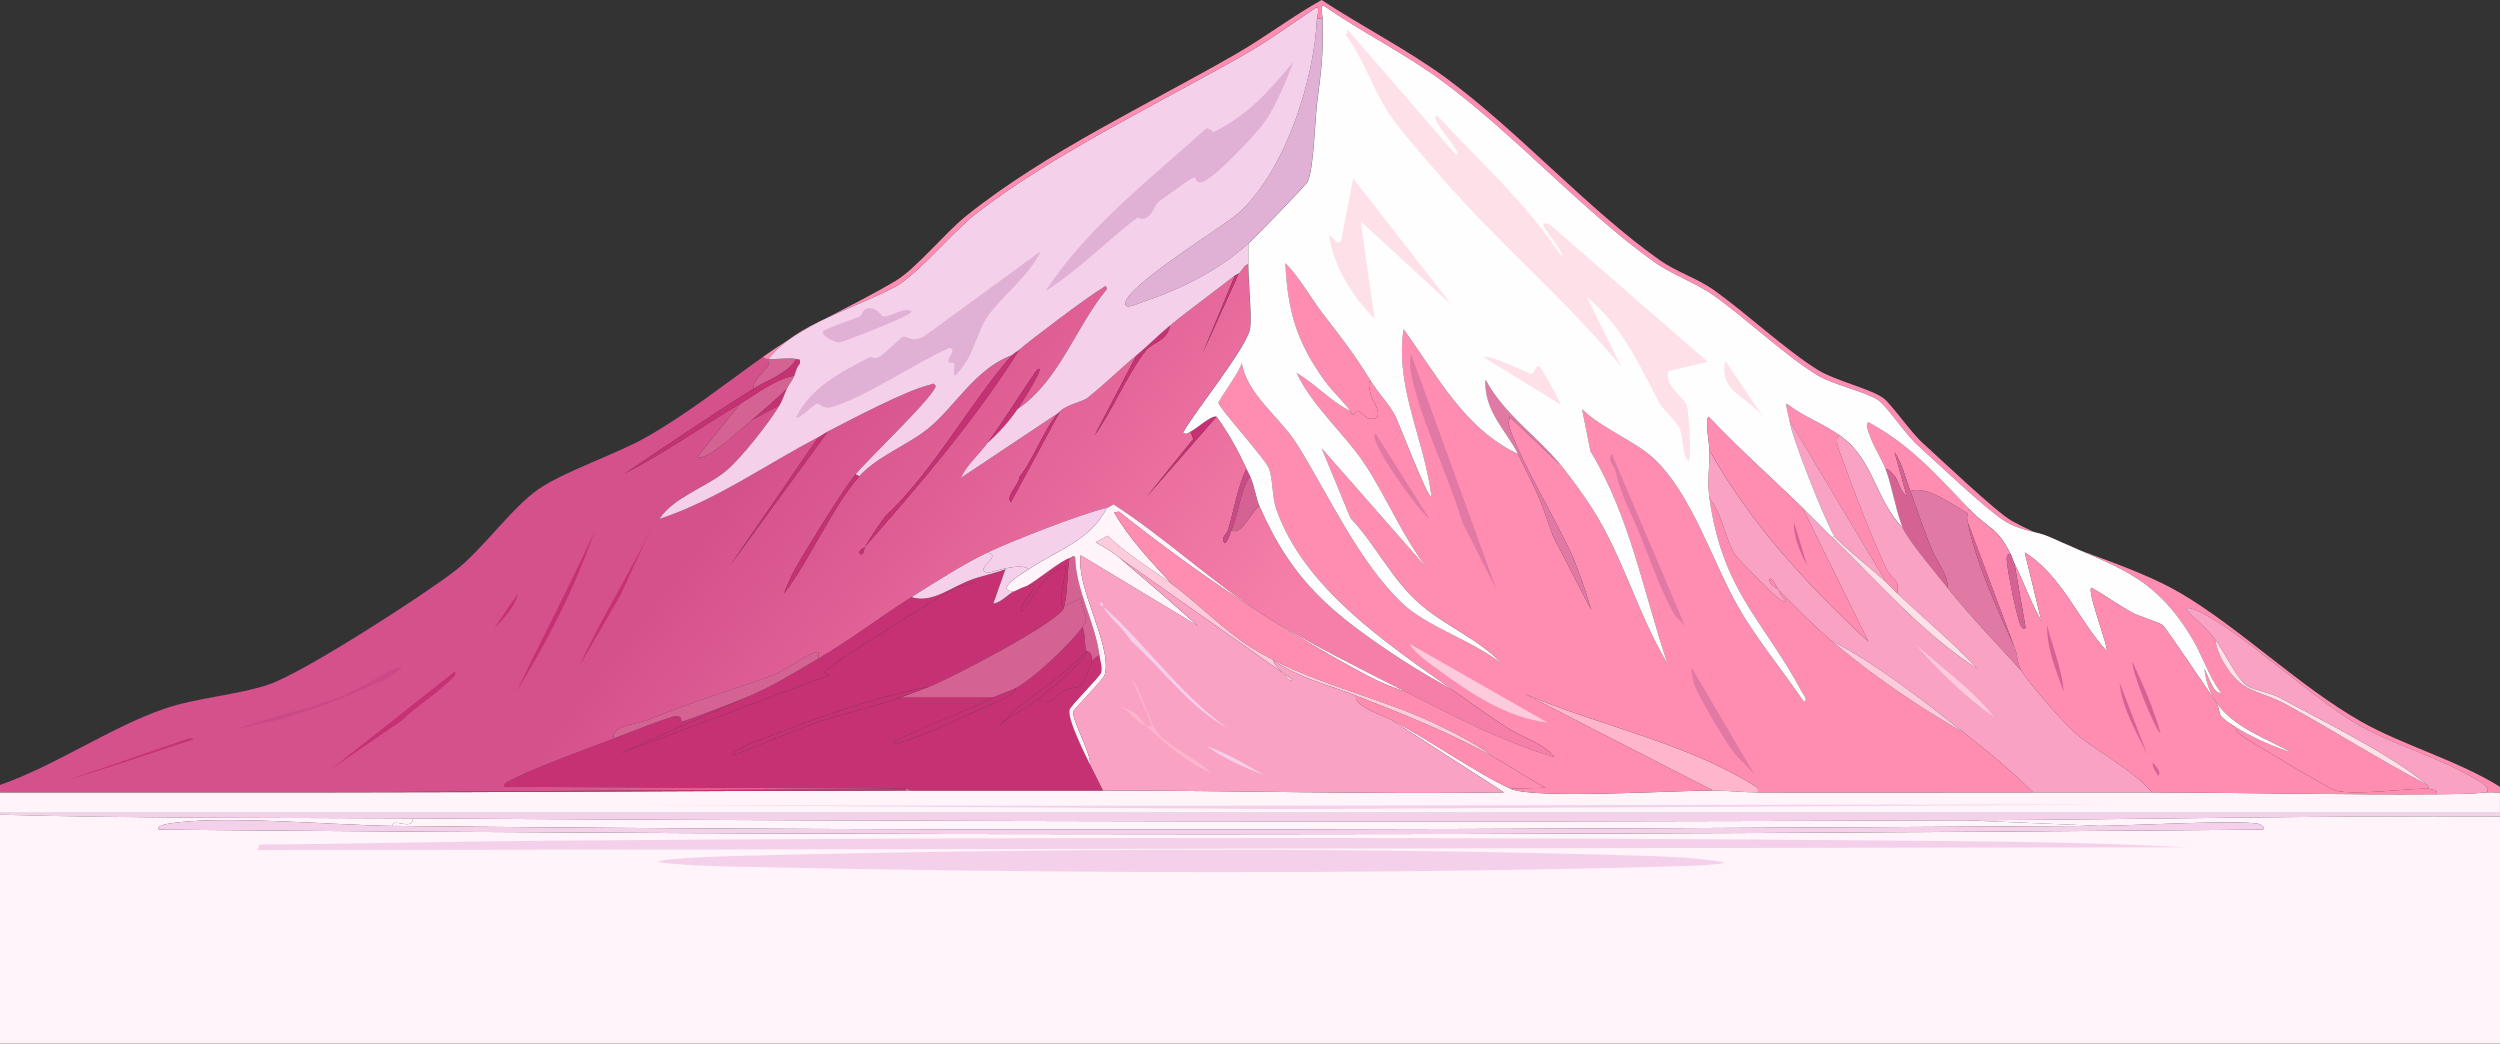 <?xml version="1.0" encoding="UTF-8"?>
<svg id="Layer_1" data-name="Layer 1" xmlns="http://www.w3.org/2000/svg" xmlns:xlink="http://www.w3.org/1999/xlink" viewBox="0 0 755.12 315.19">
  <rect x="0" y="0" width="755.12" height="315.19" fill="#333333" stroke="none"/>
  <defs>
    <style>
      .cls-1 {
        fill: #f5d0ea;
      }

      .cls-2 {
        fill: #ff8db2;
      }

      .cls-3 {
        fill: #fef4f9;
      }

      .cls-4 {
        fill: url(#linear-gradient);
      }

      .cls-5 {
        fill: #c63173;
      }

      .cls-6 {
        fill: #d46394;
      }

      .cls-7 {
        fill: #fffefe;
      }

      .cls-8 {
        fill: #c94a86;
      }

      .cls-9 {
        fill: #fdcbdb;
      }

      .cls-10 {
        fill: #e079a4;
      }

      .cls-11 {
        fill: #ffb6cc;
      }

      .cls-12 {
        fill: #f9a2c4;
      }

      .cls-13 {
        fill: #e1b1d5;
      }

      .cls-14 {
        fill: #fee0e8;
      }
    </style>
    <linearGradient id="linear-gradient" x1="132.88" y1="117.16" x2="327.24" y2="265.33" gradientUnits="userSpaceOnUse">
      <stop offset=".37" stop-color="#d5518c"/>
      <stop offset="1" stop-color="#f67fa9"/>
    </linearGradient>
  </defs>
  <g id="Generative_Object" data-name="Generative Object">
    <path class="cls-1" d="M755.12,245.53v1.12c-53.8-.36-107.44.89-161.25,1.12-156.34.67-312.81.35-469.14-.56-41.57-.24-83.18.04-124.73-1.12v-.56h755.12Z"/>
    <path class="cls-3" d="M593.87,247.77l40.45,1.69c-171.86,1.01-345.02,1.84-515.77,0,.11-2.67,5.96,1.69,6.18-2.25,156.33.91,312.79,1.23,469.14.56Z"/>
    <g>
      <path class="cls-3" d="M124.73,247.21c-.22,3.94-6.07-.43-6.18,2.25-17.72-.19-52.6-3.44-68.26-.56-.27.05-3.34.71-2.25,1.69,211.9,1.9,423.55,1.84,635.44,0,.93-.72-.78-1.59-1.12-1.69-4.85-1.37-40.05.52-48.04.56l-40.45-1.69c53.8-.23,107.45-1.49,161.25-1.12v68.54H0v-69.11c41.55,1.16,83.16.88,124.73,1.12Z"/>
      <path class="cls-1" d="M164.34,253.95c137.76-1.09,275.69-1.2,413.52,0,27.4.24,54.95.49,82.31,1.97l-582.35.84.56-1.69c28.64-.12,57.33-.9,85.96-1.12Z"/>
      <path class="cls-1" d="M226.14,258.45c87.37-2.18,181.84-2.56,269.12,0,8.42.25,17.24.61,25.56,1.97,0,1.03-18.7,1.36-20.51,1.4-90.05,2.34-185.74,1.93-275.86,0-8.39-.18-17.24-.33-25.56-1.4,0-1.37,24.94-1.91,27.25-1.97Z"/>
      <path class="cls-1" d="M118.55,249.46c170.75,1.84,343.91,1.01,515.77,0,7.99-.05,43.19-1.93,48.04-.56.35.1,2.06.97,1.12,1.69-211.9,1.84-423.54,1.9-635.44,0-1.09-.98,1.98-1.64,2.25-1.69,15.66-2.88,50.55.37,68.26.56Z"/>
    </g>
    <g>
      <path class="cls-3" d="M456.22,238.22c7.04,3.25,49.48.51,61.24.56,4.39.02,9,.55,13.48.56,27.71.09,55.44-.04,83.15,0,11.98.02,23.98-.03,35.96,0,28.64.07,57.35.78,85.96.56,5.17-.04,10-.05,15.17-.56,1.28-.13,2.64.09,3.93,0v6.18H0v-6.18h97.2c58.79,0,117.64-.52,176.42-.56.55,0,1.14,0,1.69,0,19.28-.01,38.59,0,57.87,0,40.29,0,80.73,1.17,121.08.56l-33.99-21.91c11.44,5.96,25.32,15.88,35.96,20.79Z"/>
      <path class="cls-5" d="M273.62,238.22v.56c-58.78.04-117.62.56-176.42.56l176.42-1.12Z"/>
      <path class="cls-1" d="M132.31,242.72c169.89,1.32,340.04.22,509.87.28l-254.23,1.4-255.64-1.69Z"/>
      <path class="cls-10" d="M275.3,238.78c-.55,0-1.14,0-1.69,0v-.56l1.69.56Z"/>
    </g>
    <g>
      <path class="cls-5" d="M321.37,183.72c-2.16,4.49-34.35,21.2-40.45,23.6-14,2.83-27.93,7.24-41.3,12.36-4.46,1.71-13.07,4.69-16.86,6.74-.63.34-1.98.83-1.12,1.69,8.59-3.29,17.14-7.14,25.84-10.11,7.85-2.68,16.87-4.57,24.44-7.3h28.09c-9.74,4.75-20.08,8.38-29.78,13.2-.29,1.08,1.64.38,1.97.28,7.25-2.13,21.7-8.98,29.22-12.36,1.3-.58,5.43-2.14,5.34-3.93,5.59-3.1,16.4-13.22,20.23-18.54.89,2.4.5,4.6,1.12,7.3-7.71,8.73-18.67,14-26.13,22.47,3.35-3.08,7.98-5.25,11.52-7.87,3.48,2.33,5.16-.98,8.15-2.81.52-.32,4.11-.84,4.49-1.12.91-.67,3.66-6.47,3.65-7.87l2.25-1.69c.21,1.61.96,3.8.56,5.34-.31,1.21-9.24,9.97-9.55,11.24-.72,2.89,4.67,13.51,6.18,16.57,1.3,2.62,2.62,5.25,3.93,7.87-19.28,0-38.59-.01-57.87,0l-1.69-.56-121.08-.56c-.86-.86.49-1.34,1.12-1.69,6.85-3.76,23.7-9.84,31.74-12.92,2.71-1.04,17.23-6.78,18.82-6.74,2.33.06,1.09,1.76,1.69,1.69,1.09-.13,17.12-6.35,19.38-7.3l-37.92,16.86,62.93-23.6c-.38-1.25-2.33,0-.56-1.69,2.75-2.62,33.9-22.02,38.77-24.72,2.01-1.12,6.72-.71,5.9-2.81,3.06-.99,6.27-1.62,9.27-2.81l-3.65,10.39c2.21-.21,4.48-2.88,6.18-3.65,1.16-.52,2.8-1.41,3.93-1.69.1-.02,1.36.65,1.97-.56,1.92,1.2-5.21,6.56-3.37,8.43,3.57-5.16,6.79-11.47,12.92-14.05,1.15.82-2.81,11.37-.28,12.92Z"/>
      <path class="cls-5" d="M225.3,210.69c8.33-3.5,14.22-7.28,21.91-11.8,10.13-5.95,18.5-12.52,28.09-18.54,6.54,2.09,12.21-3.39,19.1-5.62.82,2.1-3.88,1.69-5.9,2.81-4.87,2.7-36.02,22.1-38.77,24.72-1.77,1.69.18.43.56,1.69l-62.93,23.6,37.92-16.86Z"/>
      <path class="cls-6" d="M247.21,198.89c-7.69,4.52-13.58,8.3-21.91,11.8-2.26.95-18.29,7.17-19.38,7.3-.59.07.65-1.62-1.69-1.69-1.6-.04-16.11,5.7-18.82,6.74-.85-4.05,7.16-4.27,10.39-5.62,13.71-5.71,24.22-8.6,37.64-13.48,3.55-1.29,9.81-6.04,12.36-6.74,2.32-.64,1.23-.13,1.4,1.69Z"/>
      <path class="cls-6" d="M239.91,113.49c-.55,1.41-1.66,2.64-2.25,3.93-3.37,3.4-7.07,6.42-10.68,9.55-1.63,1.42-14.58,13.31-16.29,10.96l12.92-16.01c5.04-3.01,10.5-7.38,16.29-8.43Z"/>
      <path class="cls-6" d="M240.47,108.44c-2.33,4.28-8.8,6.4-12.92,8.99-.3-2.37,3.27-5.2,4.49-7.02.2-.29-.19-1.72,0-1.97,2.23.15,6.73-.47,8.43,0Z"/>
      <path class="cls-5" d="M235.41,122.48l-8.43,4.49c3.61-3.13,7.31-6.15,10.68-9.55-.78,1.7-1.27,3.42-2.25,5.06Z"/>
      <g>
        <path class="cls-4" d="M359.58,130.35l.84,2.25-14.05,17.42,21.07-24.16c3.56,4.91,6.5,10.19,8.99,15.73-2.76,5.96-3.66,12.58-5.62,18.82-.17.53-2.4,2.34-.84,3.65,1.23-1,1.39-2.62,1.97-3.93,2.95,1.91,6.31-6.01,8.43-7.3,9.96,22.86,22.06,32.64,42.42,46.07,5.13,3.38,10.68,6.5,16.01,9.55,5.65,3.98,11.26,8.15,17.14,11.8,4.22,2.62,10.69,4.53,13.48,8.43-15.68-4.64-30.16-12.28-44.67-19.66-12.98-6.61-29.71-14.88-41.86-22.47-15.81-9.89-30.79-24.09-46.63-34.27-.46.41-1.41.99-1.97,1.12-8.36,2.06-27.86,9.72-35.96,13.48-6.81,3.17-16.48,9.37-23.04,13.48-9.59,6.02-17.96,12.59-28.09,18.54-.18-1.82.92-2.33-1.4-1.69-2.55.7-8.81,5.45-12.36,6.74-13.42,4.88-23.93,7.77-37.64,13.48-3.23,1.35-11.25,1.57-10.39,5.62-8.04,3.08-24.9,9.17-31.74,12.92-.63.35-1.98.83-1.12,1.69l121.08.56-176.42,1.12H0v-2.25c16.58-5.75,33.41-17.44,49.72-23.04,9.7-3.33,21.94-4.1,31.46-7.3,10.42-3.51,46.49-26.8,56.18-34.27,8.42-6.5,17.38-19.32,25.28-24.72,8.12-5.55,23.06-10.34,32.59-15.73,12.43-7.04,23.52-15.93,35.12-24.16.69.37.84.5,1.69.56-.19.25.2,1.67,0,1.97-1.23,1.82-4.79,4.65-4.49,7.02-13.04,8.2-26.48,17.29-38.77,25.56,12.07-6.22,23.18-14.11,34.83-21.07l-12.92,16.01c1.71,2.36,14.66-9.54,16.29-10.96l8.43-4.49c-3.11,5.2-11.41,15.78-16.01,19.66-5.86,4.94-15.96,8-20.23,14.61,17.28-5.73,32.18-16.47,48.04-24.72l-26.69,38.77,29.5-40.45c6.83-3.54,23.95-12.52,30.62-14.05,1.05-.24,1.12-.89,1.97.28-.12,2.86-20.91,22.57-24.16,26.69-4.14,5.25-9.82,14.58-13.48,20.51-2.89,4.68-6.36,10.26-8.15,15.45,7.81-10.07,14.53-26.15,22.75-35.4,5.33-6,15.16-9.66,21.07-14.61,8.12-6.79,14.03-17.87,25-21.91-12.52,14.16-23.66,35.07-38.21,48.6-2.23,3.06-4.27,5.99-6.18,9.27-.41.46-2.34,1.08-1.4,2.25,1.22.18,1.14-1.8,1.4-2.25,16.54-18.83,33.27-38.31,46.63-59.56,3.21-2.87,21.62-16.68,25-18.54.65-.36,1.19-1.39,1.4.28-9.56,11.63-14.29,27.59-26.97,36.24,1.91-2.78,4.69-7.38,6.18-10.39.26-.53,1.23-2.98-.56-1.12-4.89,7.09-9.56,14.71-14.61,21.63-2.66,3.64-6.24,6.55-8.15,10.68l29.5-19.66c-4.08,4.32-7.71,14.51-11.8,19.38.12,2.18-4.3,5.67-2.53,7.58l14.89-27.53c2.2-2.03,6.73-2.83,8.15-3.93,4.83-3.78,9.89-8.8,14.89-12.92l-12.64,24.16c5.32-7.38,9.99-18.68,15.45-25.56,1.91-2.41,6.56-2.96,7.3-7.58,6.41-5.24,13.19-10.03,19.66-15.17l-9.83,23.6,10.96-24.16c.93-.75,1.48-2.4,2.81-2.81,0,4.81,1.13,15.67.56,19.38-.86,5.66-16.81,25.22-20.23,31.46.85.76,1.53.04,2.25-.28Z"/>
        <g>
          <path class="cls-5" d="M261.26,165.18c1.91-3.28,3.95-6.21,6.18-9.27,14.55-13.53,25.69-34.44,38.21-48.6.64-.73,1.56-1.07,2.25-1.69-13.36,21.24-30.09,40.72-46.63,59.56Z"/>
          <path class="cls-5" d="M239.91,113.49c-5.79,1.05-11.25,5.42-16.29,8.43-11.66,6.95-22.77,14.85-34.83,21.07,12.29-8.28,25.73-17.36,38.77-25.56,4.13-2.59,10.59-4.71,12.92-8.99,1.07.3,1.23-.28,1.12,1.4-.97,1.02-1.21,2.42-1.69,3.65Z"/>
          <path class="cls-5" d="M247.21,132.03c.94-.49,1.81-1.17,2.81-1.69l-29.5,40.45,26.69-38.77Z"/>
          <path class="cls-5" d="M179.51,160.69c-5.89,16.94-14.19,33.1-23.6,48.32,7.82-16.12,16.13-32.01,23.6-48.32Z"/>
          <path class="cls-5" d="M197.49,157.88l-10.11,21.91-12.36,21.35c6.7-14.81,15.65-28.49,22.47-43.26Z"/>
          <path class="cls-8" d="M119.95,201.7c.41-.06,1.23-.14,1.4.28l-4.78,3.09c-14.18,6.68-29.15,12.42-44.67,14.89,10.44-3.66,21.43-5.79,31.74-9.83,2.81-1.1,15.07-8.26,16.29-8.43Z"/>
          <path class="cls-5" d="M259.57,143.83c-8.22,9.25-14.94,25.32-22.75,35.4,1.78-5.19,5.26-10.77,8.15-15.45,3.66-5.93,9.34-15.25,13.48-20.51l1.12.56Z"/>
          <path class="cls-5" d="M137.37,202.83c1.25.74-2.41,3.56-2.81,3.93-4.06,3.77-8.98,6.75-12.92,10.68l-21.63,14.89,37.36-29.5Z"/>
          <path class="cls-5" d="M57.03,223.05c.49,0,1.29-.16,1.4.28-12.49,4.02-25.43,8.53-38.21,12.36l36.8-12.64Z"/>
          <path class="cls-5" d="M307.33,123.61c-2.53,3.7-5.63,7.16-8.99,10.11,5.04-6.92,9.72-14.54,14.61-21.63,1.79-1.86.82.59.56,1.12-1.49,3.02-4.27,7.61-6.18,10.39Z"/>
          <g>
            <path class="cls-5" d="M367.45,125.85l-21.07,24.16,14.05-17.42-.84-2.25c1.45-.65,6.42-5.16,7.87-4.49Z"/>
            <path class="cls-5" d="M343.29,107.31c3.4-2.8,6.63-6.15,10.11-8.99-.74,4.63-5.39,5.18-7.3,7.58-5.46,6.89-10.13,18.19-15.45,25.56l12.64-24.16Z"/>
            <path class="cls-5" d="M319.69,124.73c.21-.22.33-.35.56-.56l-14.89,27.53c-1.77-1.91,2.65-5.41,2.53-7.58,4.09-4.88,7.72-15.06,11.8-19.38Z"/>
            <path class="cls-5" d="M373.06,83.15c.17-.13.96-.43,1.12-.56l-10.96,24.16,9.83-23.6Z"/>
            <path class="cls-8" d="M377.56,143.83c-2.99,4.49-3.27,10.93-5.62,16.29-.57,1.31-.73,2.93-1.97,3.93-1.56-1.31.68-3.12.84-3.65,1.96-6.24,2.85-12.86,5.62-18.82.33.73.77,1.44,1.12,2.25Z"/>
          </g>
          <path class="cls-5" d="M156.47,179.23c-.9,4.04-4.5,7.8-7.3,10.68l7.3-10.68Z"/>
          <path class="cls-5" d="M261.26,165.18c-.26.45-.18,2.43-1.4,2.25-.93-1.17,1-1.78,1.4-2.25Z"/>
        </g>
      </g>
      <path class="cls-13" d="M399.47,5.62c.14,12.05-.27,14.13-1.69,25.56-.67,5.4-.93,19.27-2.81,23.6-.53,1.21-16.48,17.46-17.98,18.82-8.97,8.14-20.54,13.9-32.87,17.98-.76.25-4.05,1.87-4.21.28-.54-5.18,30.07-23.64,34.55-27.81,13.87-12.92,22.46-39.8,23.32-58.43h1.69Z"/>
      <g>
        <path class="cls-1" d="M397.78,5.62c-.86,18.63-9.45,45.51-23.32,58.43-4.48,4.17-35.09,22.63-34.55,27.81.16,1.59,3.46-.03,4.21-.28,12.33-4.08,23.89-9.84,32.87-17.98v6.18c-1.33.41-1.88,2.06-2.81,2.81-.16.13-.96.43-1.12.56-6.48,5.14-13.25,9.93-19.66,15.17-3.48,2.84-6.72,6.19-10.11,8.99-5,4.12-10.06,9.15-14.89,12.92-1.42,1.11-5.95,1.9-8.15,3.93-.23.21-.35.34-.56.56l-29.5,19.66c1.91-4.13,5.49-7.03,8.15-10.68,3.36-2.95,6.46-6.42,8.99-10.11,12.67-8.65,17.41-24.6,26.97-36.24-.21-1.67-.75-.64-1.4-.28-3.38,1.86-21.79,15.68-25,18.54-.69.62-1.6.96-2.25,1.69-10.98,4.04-16.88,15.12-25,21.91-5.91,4.95-15.73,8.61-21.07,14.61l-1.12-.56c3.25-4.12,24.04-23.83,24.16-26.69-.85-1.17-.91-.52-1.97-.28-6.67,1.53-23.79,10.51-30.62,14.05-1,.52-1.86,1.19-2.81,1.69-15.86,8.26-30.76,18.99-48.04,24.72,4.26-6.6,14.37-9.66,20.23-14.61,4.61-3.89,12.9-14.47,16.01-19.66.98-1.64,1.47-3.36,2.25-5.06.59-1.29,1.7-2.52,2.25-3.93.48-1.23.71-2.64,1.69-3.65.11-1.68-.06-1.11-1.12-1.4-1.7-.47-6.19.15-8.43,0,7.82-10.35,27.72-15.96,38.49-21.91,6.67-3.69,17.21-16.47,24.16-21.91,22.61-17.7,56.17-33.86,81.47-48.32,7.31-4.18,14.36-9.34,21.35-14.05,1.22-.03.32,2.63.28,3.37Z"/>
        <path class="cls-13" d="M390.76,18.54c-2.11,5.5-5.42,13.53-8.71,18.26-2.19,3.15-16.28,18.34-19.38,18.26-2.64-.07-.28-2.21-2.81-1.12-.55.24-8.67,6.1-9.55,6.74-1.85,1.35-1.77,3.64-3.93,5.06-1.45.95-2.59-.16-2.81,0-9.36,6.97-17.33,15.61-27.81,22.19,12.73-19.33,31.47-33.7,48.6-49.16.63-.22,2.14,1.18,2.25,1.12,10.78-5.44,16.53-12.32,24.16-21.35Z"/>
        <path class="cls-13" d="M314.35,75.85c-3.44,7.66-12.26,13.89-16.57,20.51-1.78,2.72-3.62,9.1-5.62,12.36-1.02,1.66-2.22,3.42-3.65,4.78-.81-.58-.03-2.43-.28-3.65-.11-.55-1.52,0-1.69-.56-.4-1.37,2.52-3.85.28-4.21-10.27,4.46-25.72,15.17-35.96,17.98-1.9.52-3.56-1.18-3.93-1.12-1.33.19-5.57,4.89-6.46,4.21,4.13-8.98,13.53-13.75,22.19-18.26.58-.3,1.42.7,2.81,0,1.22-.61,6.83-6.1,7.3-6.18,1.57-.26,2.15,1.8,6.18,0l35.4-25.84Z"/>
        <path class="cls-13" d="M261.54,93.27c2.86-1.01,4.75,2.18,5.06,2.25,2.36.5,6.56-3.1,8.71-1.4.32,1.14-20.34,9.1-21.63,9.27-1.6.21-5.73-1.98-5.06-3.37.26-.54,9.68-3.84,11.24-4.49.15-.06.85-1.95,1.69-2.25Z"/>
      </g>
      <path class="cls-6" d="M326.99,189.34c-3.83,5.32-14.63,15.45-20.23,18.54-1.87,1.03-4.48,1.71-6.74,2.81h-28.09c3.03-1.09,6-2.19,8.99-3.37,6.11-2.4,38.29-19.11,40.45-23.6.07-.14-.06-.39,0-.56l5.06-2.53c.49,4.51,2.91,5.45.56,8.71Z"/>
      <path class="cls-6" d="M332.05,197.77l-2.25,1.69c-.02-3.11-1.63-2.55-1.69-2.81-.63-2.7-.23-4.91-1.12-7.3,2.34-3.26-.07-4.2-.56-8.71l-5.06,2.53c1.16-3.34.91-10.77,1.69-14.61.66-.17,1.01-1.05,1.69-.28.19,10.05,6.04,19.72,7.3,29.5Z"/>
      <path class="cls-5" d="M329.8,199.45c.01,1.4-2.74,7.2-3.65,7.87-.39.28-3.97.8-4.49,1.12-2.98,1.83-4.67,5.14-8.15,2.81,1.37-1.01,16.09-13.12,14.61-14.61.06.26,1.66-.3,1.69,2.81Z"/>
      <path class="cls-5" d="M280.92,207.32c-2.99,1.18-5.96,2.28-8.99,3.37-7.57,2.73-16.59,4.62-24.44,7.3-8.7,2.97-17.25,6.82-25.84,10.11-.86-.85.49-1.34,1.12-1.69,3.78-2.05,12.4-5.04,16.86-6.74,13.36-5.12,27.29-9.53,41.3-12.36Z"/>
      <path class="cls-5" d="M300.02,210.69c2.26-1.1,4.88-1.78,6.74-2.81.1,1.79-4.04,3.35-5.34,3.93-7.52,3.38-21.97,10.23-29.22,12.36-.33.1-2.25.79-1.97-.28,9.69-4.82,20.04-8.45,29.78-13.2Z"/>
      <path class="cls-5" d="M321.37,183.16c-.06.17.07.42,0,.56-2.52-1.55,1.43-12.1.28-12.92-6.13,2.57-9.36,8.89-12.92,14.05-1.84-1.87,5.29-7.23,3.37-8.43-.61,1.21-1.87.54-1.97.56,2.86-1.51,10.45-7.78,12.92-8.43-.78,3.83-.52,11.27-1.69,14.61Z"/>
      <path class="cls-5" d="M328.12,196.64c1.49,1.49-13.24,13.6-14.61,14.61-3.54,2.62-8.17,4.78-11.52,7.87,7.46-8.48,18.42-13.74,26.13-22.47Z"/>
      <g>
        <path class="cls-2" d="M755.12,237.66v1.69c-1.29.09-2.65-.13-3.93,0,1.44-1.57-3.17-3.89-4.21-4.49-10.69-6.17-23.76-9.83-34.27-15.73-13.75-7.71-37.52-29.94-49.44-34.83-.71-.29-2.57-1.06-3.09-.28,2.99,3.15,6.32,5.81,8.99,9.27.26,2.16,1.18,4.61,2.25,6.46,5.9,10.24,10.39,8.28,19.38,13.2,14.25,7.81,28,16.64,42.42,24.16.05.04.51,1.08.56,1.12-7.27-.16-21.85,2.11-28.37.56-1.63-.39-26.01-14.93-28.65-16.86-.66-.48-1.56-1.31-1.4-2.25,4.64,2.86,11.57,6.01,16.86,7.58-12.08-6.43-24.71-10.09-26.41-25.28,1.11,1.91,2.52,7.51,5.06,7.3-3.72-4.96-5.84-11.68-8.99-16.86-11.6-19.07-22.77-21.13-42.42-30.06-4.55-2.07-9.26-2.03-14.05-5.06-5.69-3.6-20.51-17.69-26.41-23.04-3.53-3.21-9.18-11.73-11.8-13.48-3.68-2.46-13.37-4.57-17.98-7.3-9.5-5.63-21.77-17.25-31.46-24.16-5.35-3.81-12.77-6.42-17.98-10.11-21.6-15.34-42.55-38.92-64.61-55.06-11.23-8.22-23.97-14.52-35.4-22.47-1.15-.02-.29,3.13-.28,3.93h-1.69c.03-.74.93-3.4-.28-3.37-6.99,4.7-14.04,9.87-21.35,14.05-25.3,14.46-58.86,30.62-81.47,48.32-6.95,5.44-17.49,18.23-24.16,21.91-10.77,5.95-30.66,11.57-38.49,21.91-.85-.06-1-.19-1.69-.56,15.3-10.86,25.34-14.28,40.17-23.04,6.01-3.55,15.19-14.75,21.35-19.66,24.23-19.36,54.74-33.48,81.47-48.88,8.78-5.06,16.98-11.33,25.84-16.29,12.12,7.98,26,15.03,37.64,23.6,21.93,16.14,42.93,39.81,64.61,55.06,4.94,3.48,11.38,5.48,16.29,8.99,9.86,7.04,21.81,18.21,31.46,24.16,5.12,3.15,15.83,5.65,19.66,8.43,2.3,1.66,8.27,10.29,11.8,13.48,5.19,4.69,22.39,21.04,26.97,23.6,14.03,7.84,36.06,13.04,51.13,21.91,17.84,10.5,36,28.32,54.5,38.77,12.8,7.23,29.09,11.68,41.86,19.66Z"/>
        <path class="cls-3" d="M424.75,209.01c-3.34-1.06-7.9-2.87-10.96-4.49-27.28-14.52-51.63-30.81-75.85-50l-1.4.28c4.63,8.06,11.18,14.8,17.42,21.63-6.43-4.76-13.62-8.93-19.38-14.61l-3.65,1.97c2.46,1.33,5.19,2.97,7.3,4.78,7.91,6.74,15.88,13.53,23.6,20.51l-35.4-21.35c-1.48,9.9,9.46,26.96,7.3,35.96-.39,1.61-9.37,10.44-9.55,11.24-.54,2.41,5.42,12.6,5.06,16.01-1.51-3.06-6.9-13.69-6.18-16.57.31-1.27,9.24-10.02,9.55-11.24.4-1.54-.35-3.72-.56-5.34-1.26-9.78-7.11-19.45-7.3-29.5-.68-.77-1.03.11-1.69.28-2.47.64-10.06,6.92-12.92,8.43-1.13.28-2.78,1.16-3.93,1.69-6.24-.46,2.98-5.72,4.49-6.74,8.29-5.6,18.82-8.79,23.6-18.54.55-.14,1.5-.71,1.97-1.12,15.84,10.19,30.82,24.38,46.63,34.27,12.14,7.59,28.87,15.86,41.86,22.47Z"/>
        <path class="cls-1" d="M310.7,171.92c-2.61-2.32-12.03,1.37-12.64,1.12-3.77-1.5,4.86-5.03.28-6.18,8.1-3.77,27.6-11.42,35.96-13.48-4.77,9.75-15.31,12.94-23.6,18.54Z"/>
        <path class="cls-1" d="M310.7,171.92c-1.51,1.02-10.73,6.28-4.49,6.74-1.7.77-3.97,3.44-6.18,3.65l3.65-10.39c-3,1.19-6.21,1.82-9.27,2.81-6.89,2.23-12.56,7.71-19.1,5.62,6.56-4.12,16.22-10.31,23.04-13.48,4.58,1.15-4.05,4.68-.28,6.18.61.24,10.03-3.45,12.64-1.12Z"/>
        <path class="cls-6" d="M377.56,143.83c1.39,3.13,1.75,6.56,2.81,8.99-2.12,1.29-5.48,9.21-8.43,7.3,2.35-5.36,2.63-11.8,5.62-16.29Z"/>
        <path class="cls-12" d="M751.18,239.35c-5.17.52-10,.52-15.17.56.44-1.55-1.95-1.42-2.25-1.69-.05-.05-.51-1.08-.56-1.12-11.22-9.35-31.42-19.17-44.67-26.41-2.08-1.14-8.26-2.56-9.55-3.37-3.39-2.13-7.17-10.58-9.83-14.05-2.67-3.46-6-6.12-8.99-9.27.52-.78,2.38-.01,3.09.28,11.92,4.89,35.7,27.12,49.44,34.83,10.51,5.9,23.58,9.56,34.27,15.73,1.04.6,5.65,2.92,4.21,4.49Z"/>
        <path class="cls-11" d="M530.94,239.35c-4.48-.02-9.09-.54-13.48-.56l-57.03-29.22c22.1,9.46,48.79,14.8,69.11,27.53,1.1.69,1.69.65,1.4,2.25Z"/>
        <path class="cls-2" d="M451.16,228.67c5.27,2.92,10.33,6.52,15.73,9.27l-10.68.28c-10.64-4.91-24.52-14.82-35.96-20.79-2.91-1.52-11.45-4.12-10.68-7.3,14.31,5.61,28.03,11.04,41.58,18.54Z"/>
        <path class="cls-14" d="M733.2,237.1c-14.42-7.52-28.17-16.35-42.42-24.16-8.99-4.93-13.48-2.96-19.38-13.2-1.07-1.86-1.99-4.3-2.25-6.46,2.67,3.46,6.44,11.92,9.83,14.05,1.29.81,7.47,2.23,9.55,3.37,13.25,7.24,33.45,17.06,44.67,26.41Z"/>
        <path class="cls-2" d="M414.08,115.18c-1.28-.32-.07,4.01,0,4.21.61,1.81,5.04,8.05-.84,7.02-.19-.03-2.5-2.16-2.81-2.25-.81-.24-1.54,1.19-1.69,1.12-1.39-.57-.71-1.06-.84-1.12-2.35-3.21-5.52-6-7.87-9.27-8.36-11.65-11.17-20.95-11.8-35.4,4.4,4.5,7.4,10.19,11.24,15.17,6.06,7.88,9.16,11.72,14.61,20.51Z"/>
        <g>
          <path class="cls-2" d="M458.46,137.09c1.88,3.81,3.79,7.7,5.62,11.52s3.7,9.85,5.06,13.48l11.52,22.19c-1.54-5.01-3.33-10.66-5.34-15.45-4.18-9.98-17.9-32.55-19.66-41.01-.02-.1.4-1.47.28-1.97l15.45,14.61c2.79,3.39,7.2,9.49,9.55,13.2,9.56,15.11,13.67,31.73,22.75,46.91-7.31-21.69-11.32-44.55-23.32-64.33l-2.53-12.64c5.49,5.46,16.05,9.72,21.35,14.61,11.73,10.82,17.87,31.01,25.56,44.67,5.73,10.17,13.44,19.28,19.95,28.93,1.67,0,.02-1.96-.28-2.53-11.81-22.11-24.08-30.49-28.09-58.71,3.88,4.42,4.74,12.4,7.87,17.14.9,1.37,11.84,12.3,13.2,13.2.18.12,2.25,1.64,1.97.28-1.35-.7-1.67-2.23-2.25-3.09,5.49,5.43,9.83,10.15,15.73,15.17,12.21,10.4,26.48,20.21,40.45,28.09,7.17,5.67,14.34,11.47,20.79,17.98-27.71-.04-55.45.09-83.15,0,.28-1.6-.31-1.56-1.4-2.25-20.31-12.73-47.01-18.07-69.11-27.53l57.03,29.22c-11.76-.05-54.2,2.69-61.24-.56l10.68-.28c-5.4-2.75-10.46-6.35-15.73-9.27-5.36-4.06-11.64-7.26-17.7-10.11-17.89-8.43-38.92-12.48-55.62-23.04-8.01-5.06-16.35-13.53-23.88-19.1-6.24-6.83-12.79-13.57-17.42-21.63l1.4-.28c24.22,19.19,48.57,35.48,75.85,50,3.06,1.63,7.62,3.44,10.96,4.49,14.51,7.39,28.99,15.03,44.67,19.66-2.79-3.89-9.26-5.81-13.48-8.43-5.88-3.65-11.49-7.82-17.14-11.8-19.96-14.06-45.05-30.87-53.38-54.78-1.26-3.63-.91-9.13-2.25-12.36-1.23-2.98-15.08-18.14-15.17-19.66-.04-.7,6.82-9.98,7.02-12.08,1.43,9.39,11.61,16.56,16.57,24.44,9.5,15.09,18.48,35.44,32.03,48.32,7.38,7.01,21.91,11.5,30.06,18.26-7.01-7.58-17.72-11.86-25.28-18.54s-13.26-17.96-20.51-25.56l-8.71-21.07,32.31,36.8c-7.85-9.84-12.77-22.35-19.66-32.59-5.85-8.68-15.39-16.89-20.23-26.97,5.7,3.29,10.3,8.62,16.29,11.52.13.06-.55.55.84,1.12.15.06.88-1.37,1.69-1.12.31.09,2.61,2.21,2.81,2.25,5.88,1.03,1.46-5.22.84-7.02-.07-.2-1.28-4.54,0-4.21,2.17,3.5,5.34,6.71,7.3,10.39,1.1,2.07,9.68,24.85,10.96,24.44-2.04-17.24-11.06-32.94-8.43-50.57,10.03,13.81,18.38,30.14,34.55,37.64Z"/>
          <g>
            <path class="cls-9" d="M353.96,176.42c7.53,5.57,15.87,14.04,23.88,19.1,16.71,10.55,37.73,14.6,55.62,23.04,6.06,2.86,12.34,6.05,17.7,10.11-13.55-7.5-27.27-12.93-41.58-18.54-8.35-3.27-17.22-5.26-25-10.68.1,1.1,2.29,3.17,3.09,3.93l-49.44-34.83c-2.12-1.8-4.85-3.45-7.3-4.78l3.65-1.97c5.76,5.67,12.95,9.85,19.38,14.61Z"/>
            <path class="cls-2" d="M379.52,126.41l29.78,49.44c-2.21-1.83-5.04-3.9-7.02-5.9-8.81-8.86-8.58-13.62-12.92-22.47-2.37-4.83-8.94-14.78-10.11-19.1-.28-1.05-.85-1.15.28-1.97Z"/>
            <path class="cls-10" d="M471.39,140.46l-15.45-14.61c.11.49-.3,1.87-.28,1.97,1.77,8.46,15.48,31.04,19.66,41.01,2.01,4.79,3.8,10.44,5.34,15.45l-11.52-22.19c-1.36-3.63-3.29-9.79-5.06-13.48s-3.74-7.71-5.62-11.52c-3.43-6.96-10.31-12.88-9.83-22.47,5.5,10.39,15.45,16.96,22.75,25.84Z"/>
            <path class="cls-10" d="M426.16,106.75l25.84,71.35-10.39-20.51c-4.45-15.17-13.5-32.5-15.73-46.63-.06-.36.17-3.59.28-4.21Z"/>
            <path class="cls-9" d="M425.6,194.4l41.86,23.88c-12.31-1.61-22.48-8.32-32.31-15.45-3.05-2.21-7.52-5.27-9.55-8.43Z"/>
            <path class="cls-10" d="M486.84,137.09l22.47,52.81c-.4-1.52-2.63-3-3.09-3.65-3.76-5.32-9.28-21.07-11.8-26.97s-4.91-9.95-6.74-17.98c-.05-.24-2.4-2.52-.84-4.21Z"/>
            <path class="cls-10" d="M511,201.7l19.1,32.59c-1.6-2.23-4.99-5.07-6.46-7.02-2.89-3.82-10.07-16.05-11.8-20.23-.18-.45-1.38-5.09-.84-5.34Z"/>
            <path class="cls-10" d="M415.48,130.91l16.29,25.84c-2.75-1.66-19.26-24.47-16.29-25.84Z"/>
          </g>
        </g>
        <path class="cls-2" d="M555.66,131.47c-1.87.98-.04,4.78.56,6.46,3.66,10.22,8.91,24.01,13.48,33.71,1.81,3.84,4.21,2.87,3.37,7.58-1.16-1.11-2.24-2.28-3.37-3.37l-29.22-48.88c-.09-.86-1.34-4.84-.84-5.06,4.93,3.84,10.96,5.97,16.01,9.55Z"/>
        <path class="cls-12" d="M569.71,175.86c-2.97-2.85-14.39-11.87-15.73-14.05-2.66-4.31-12.97-30.13-13.48-34.83l29.22,48.88Z"/>
        <path class="cls-2" d="M594.99,153.94c-.84-.03-.45.69-.56,1.12-4.9-2.72-12.42-8.48-17.42-6.74-1.46-3.95-2.43-8.22-4.78-11.8l3.65,13.2c-1.79-1.01-2.23-3.8-3.37-5.62-.09-.15-3.04-3.69-2.81-1.97-1.21-3.33-4.01-7.51-5.06-10.96-.32-1.07-1.39-2.93-.28-3.65,12.95,7.01,20.7,16.19,30.62,26.41Z"/>
        <path class="cls-6" d="M577.01,148.33c2.25,6.06,4.16,12.32,6.74,18.26,1.62,3.72,4.66,6.87,4.49,10.96-3.12-3.93-11.72-14.09-13.48-17.98s-3.36-12.74-5.06-17.42c-.23-1.72,2.72,1.82,2.81,1.97,1.14,1.82,1.58,4.61,3.37,5.62l-3.65-13.2c2.34,3.58,3.31,7.85,4.78,11.8Z"/>
        <g>
          <path class="cls-7" d="M675.34,219.68c-7.68-4.73-3.21-3.72-6.74-8.71-2.2-3.1-14.38-21.36-15.45-22.19s-7.36-2.67-9.55-3.93c-3.97-2.29-7.8-5.03-11.8-7.3-1.92-.07,5.43,18.77,4.49,19.1-8.67-9.56-13.56-22.83-24.72-29.78l5.06,20.79c-3.19-5.57-5.31-11.69-8.15-17.42-.45-.91-.78-2.13-1.12-2.81-4.37-8.55-6.21-7.15-12.36-13.48-9.92-10.22-17.67-19.4-30.62-26.41-1.11.72-.04,2.59.28,3.65,1.05,3.44,3.85,7.62,5.06,10.96,1.7,4.68,3.36,13.69,5.06,17.42-8.59-9.01-8.71-20.72-19.1-28.09-5.06-3.59-11.09-5.71-16.01-9.55-.5.21.75,4.19.84,5.06.52,4.71,10.82,30.52,13.48,34.83l-.56.56c-3.06-2.96-5.95-6.03-8.99-8.99-9.45-9.17-19.31-17.95-28.37-27.53-1.15.73.27,8.67.28,10.11.03,4.78-.68,9.79,0,14.61,4.01,28.22,16.28,36.61,28.09,58.71.3.57,1.95,2.53.28,2.53-6.51-9.65-14.21-18.77-19.95-28.93-7.7-13.66-13.83-33.85-25.56-44.67-5.3-4.88-15.86-9.14-21.35-14.61l2.53,12.64c11.99,19.78,16,42.64,23.32,64.33-9.09-15.19-13.19-31.8-22.75-46.91-2.35-3.71-6.76-9.81-9.55-13.2-7.3-8.88-17.25-15.45-22.75-25.84-.48,9.59,6.4,15.51,9.83,22.47-16.17-7.51-24.52-23.83-34.55-37.64-2.64,17.62,6.38,33.33,8.43,50.57-1.27.41-9.85-22.37-10.96-24.44-1.96-3.69-5.13-6.9-7.3-10.39-5.45-8.79-8.54-12.62-14.61-20.51-3.83-4.98-6.83-10.67-11.24-15.17.63,14.44,3.44,23.75,11.8,35.4,2.35,3.27,5.52,6.06,7.87,9.27-5.99-2.9-10.59-8.23-16.29-11.52,4.83,10.07,14.38,18.28,20.23,26.97,6.9,10.24,11.82,22.75,19.66,32.59l-32.31-36.8,8.71,21.07c7.25,7.6,12.68,18.64,20.51,25.56s18.28,10.96,25.28,18.54c-8.15-6.76-22.68-11.25-30.06-18.26-13.55-12.88-22.52-33.23-32.03-48.32-4.96-7.88-15.14-15.05-16.57-24.44-.2,2.1-7.06,11.38-7.02,12.08.09,1.52,13.94,16.68,15.17,19.66,1.33,3.23.98,8.73,2.25,12.36,8.32,23.91,33.42,40.72,53.38,54.78-5.33-3.06-10.89-6.17-16.01-9.55-20.36-13.43-32.46-23.21-42.42-46.07-1.06-2.43-1.42-5.86-2.81-8.99-.36-.8-.8-1.52-1.12-2.25-2.49-5.54-5.43-10.82-8.99-15.73-1.44-.67-6.41,3.84-7.87,4.49-.72.32-1.4,1.04-2.25.28,3.42-6.24,19.37-25.81,20.23-31.46.56-3.72-.56-14.58-.56-19.38v-6.18c1.5-1.36,17.45-17.61,17.98-18.82,1.88-4.33,2.14-18.2,2.81-23.6,1.42-11.43,1.83-13.51,1.69-25.56,0-.8-.87-3.96.28-3.93,11.42,7.95,24.17,14.26,35.4,22.47,22.06,16.14,43.01,39.72,64.61,55.06,5.21,3.7,12.63,6.3,17.98,10.11,9.69,6.91,21.96,18.53,31.46,24.16,4.61,2.73,14.3,4.84,17.98,7.3,2.62,1.75,8.26,10.28,11.8,13.48,5.9,5.35,20.72,19.44,26.41,23.04,4.79,3.03,9.49,2.99,14.05,5.06,19.65,8.93,30.82,10.99,42.42,30.06,3.15,5.17,5.27,11.89,8.99,16.86-2.53.21-3.95-5.4-5.06-7.3,1.7,15.2,14.32,18.85,26.41,25.28-5.28-1.58-12.22-4.72-16.86-7.58Z"/>
          <path class="cls-14" d="M407.06,8.99l32.59,37.64c3.15.42-8.5-10.85-5.62-11.8,12.95,14.04,27.13,26.61,37.64,42.7,1.16-2.01-10.08-12.56-3.37-9.55l47.48,41.3-11.8,2.81c-1.57,4.23,4.74,7.84,5.62,10.68.34,1.09,1.63,16.62.28,16.57-1.88-2.6-1.43-7.3-2.53-9.83s-4.95-5.57-6.18-7.87c-6.32-11.86-11.09-23.01-21.91-32.03l10.39,21.07c-16.56-20.03-37.3-37.55-54.22-57.03-4.25-4.89-12.31-14.12-15.73-19.1-4.76-6.94-7.9-17.02-13.2-23.88l.56-1.69Z"/>
          <path class="cls-14" d="M408.74,53.94l29.78,38.21-27.53-25.28,4.21,29.5c-6.86-7.1-12.54-16.01-13.77-25.56l2.53,2.53,1.12-.56,3.65-18.82Z"/>
          <path class="cls-14" d="M448.07,107.87c2.61-.73,13.85,5.19,14.61,5.06s.95-2.54,2.25-2.25c.64.14,5.96,9.94,6.46,11.52l-23.32-14.33Z"/>
          <path class="cls-14" d="M521.11,109l11.8,17.42c-4.81-6.83-13.87-7.72-11.8-17.42Z"/>
        </g>
        <g>
          <path class="cls-12" d="M338.23,168.55l49.44,34.83c.61.58,1.47,2.77,2.81,1.97l-2.81-1.97c-.8-.76-2.99-2.83-3.09-3.93,7.78,5.41,16.66,7.4,25,10.68-.78,3.18,7.77,5.79,10.68,7.3l33.99,21.91c-40.34.61-80.79-.56-121.08-.56-1.31-2.62-2.64-5.24-3.93-7.87.37-3.41-5.6-13.6-5.06-16.01.18-.79,9.17-9.63,9.55-11.24,2.16-8.99-8.78-26.06-7.3-35.96l35.4,21.35c-7.72-6.98-15.68-13.76-23.6-20.51Z"/>
          <g>
            <path class="cls-1" d="M333.17,183.16c12.81,11.19,23.29,26.77,37.64,36.8-11.49-6.28-19.58-17.75-29.22-26.41-2.29-3.95-6.2-6.38-8.43-10.39Z"/>
            <path class="cls-11" d="M346.1,219.12c.55.15,1.91.86,1.69-.28l-5.9-13.77c3.05,3.97,4.97,12.37,7.58,16.01,3.18,4.42,12.32,8.22,16.29,12.36-7.58-3.27-13.65-8.93-19.66-14.33Z"/>
            <path class="cls-1" d="M364.36,225.3c6.04,2.14,11.7,5.38,17.14,8.71-5.91-2.33-11.99-4.95-17.14-8.71Z"/>
            <path class="cls-11" d="M346.1,219.12c-2.42-.65-5.35-4.75-7.87-5.9l4.21,1.97c1.37.81,2.73,3.1,3.65,3.93Z"/>
            <path class="cls-9" d="M387.67,203.39l2.81,1.97c-1.34.81-2.2-1.38-2.81-1.97Z"/>
            <path class="cls-1" d="M333.17,183.16c-.03-.06-1.49-.5-.84-1.12,1.19-.25.75,1.04.84,1.12Z"/>
          </g>
        </g>
        <path class="cls-10" d="M594.43,155.07c-.41,1.61-.28,1.28,0,2.81,2.08,11.48,9.19,26.84,14.05,37.64,1.2,2.67.47,4.15,2.25,7.3-7.55-8.34-15.47-16.46-22.47-25.28.17-4.09-2.88-7.24-4.49-10.96-2.58-5.94-4.5-12.2-6.74-18.26,5-1.74,12.51,4.03,17.42,6.74Z"/>
        <g>
          <path class="cls-12" d="M574.77,159.56c1.77,3.89,10.37,14.05,13.48,17.98,7,8.82,14.93,16.94,22.47,25.28,1.79,3.18,12.5,15.28,15.45,17.98,6.91,6.31,17.53,11.16,23.88,18.54-11.98-.03-23.98.02-35.96,0-6.45-6.51-13.61-12.31-20.79-17.98-12.61-9.97-26.26-20.67-40.45-28.09-5.9-5.02-10.24-9.74-15.73-15.17-.7-1.04-1.09-2.56-2.53-3.37-.65,1.53,1.76,2.62,2.53,3.37.58.86.9,2.39,2.25,3.09.28,1.36-1.79-.16-1.97-.28-1.37-.9-12.3-11.84-13.2-13.2-3.13-4.73-3.99-12.72-7.87-17.14-.68-4.82.03-9.83,0-14.61,12.45,22.29,29.44,40.56,48.04,57.87l-19.95-40.45c3.04,2.96,5.93,6.03,8.99,8.99,14.21,13.72,27.06,28.83,43.82,39.61-7.54-8.13-16.16-15.12-24.16-22.75.84-4.72-1.56-3.75-3.37-7.58-4.58-9.7-9.82-23.49-13.48-33.71-.6-1.68-2.43-5.48-.56-6.46,10.4,7.37,10.51,19.08,19.1,28.09Z"/>
          <path class="cls-9" d="M593.31,221.37c-13.97-7.88-28.24-17.69-40.45-28.09,14.19,7.43,27.84,18.12,40.45,28.09Z"/>
          <path class="cls-14" d="M569.71,175.86c1.13,1.09,2.21,2.26,3.37,3.37,8,7.63,16.61,14.63,24.16,22.75-16.76-10.78-29.62-25.89-43.82-39.61l.56-.56c1.34,2.17,12.76,11.2,15.73,14.05Z"/>
          <path class="cls-9" d="M578.42,194.4c7.96,7.41,17.13,13.56,23.88,22.19-8.87-6.27-16.8-13.97-23.88-22.19Z"/>
          <path class="cls-2" d="M537.12,178.1c-.76-.75-3.18-1.85-2.53-3.37,1.43.81,1.83,2.34,2.53,3.37Z"/>
        </g>
        <g>
          <path class="cls-2" d="M607.35,167.43c-1.59-.29-1.21,1.59-1.12,2.53.33,3.59,2.68,15.28,3.93,18.54.18.48.93,2.02,1.69,1.12l-3.37-19.38c2.84,5.73,4.95,11.85,8.15,17.42l-5.06-20.79c11.16,6.94,16.05,20.22,24.72,29.78.93-.33-6.42-19.17-4.49-19.1,4,2.28,7.83,5.02,11.8,7.3,2.19,1.26,8.43,3.07,9.55,3.93s13.25,19.09,15.45,22.19c3.53,4.98-.93,3.97,6.74,8.71-.15.94.74,1.76,1.4,2.25,2.65,1.93,27.03,16.47,28.65,16.86,6.52,1.55,21.11-.72,28.37-.56.3.26,2.68.13,2.25,1.69-28.61.21-57.33-.49-85.96-.56-6.35-7.38-16.97-12.23-23.88-18.54-2.95-2.7-13.66-14.8-15.45-17.98s-1.05-4.63-2.25-7.3l-14.05-37.64c-.28-1.53-.41-1.2,0-2.81.11-.43-.28-1.15.56-1.12,6.15,6.34,7.99,4.93,12.36,13.48Z"/>
          <g>
            <path class="cls-6" d="M607.35,167.43c.35.68.67,1.9,1.12,2.81l3.37,19.38c-.76.89-1.5-.65-1.69-1.12-1.25-3.26-3.61-14.95-3.93-18.54-.09-.94-.47-2.81,1.12-2.53Z"/>
            <path class="cls-6" d="M608.48,195.52c-4.85-10.81-11.97-26.16-14.05-37.64l14.05,37.64Z"/>
            <path class="cls-6" d="M640.22,206.2l8.43,21.91c-3.21-6.85-7.81-14.27-8.43-21.91Z"/>
            <path class="cls-6" d="M644.15,200.02c3.25,6.89,6.3,14.03,8.43,21.35-1.09.42-9.09-19.23-8.43-21.35Z"/>
            <path class="cls-6" d="M618.31,188.78c1.69,6.68,4.47,13.3,5.06,20.23-2.3-6.34-5.2-13.33-5.06-20.23Z"/>
            <path class="cls-6" d="M650.33,230.36c.65,1.06,2.52,2.42,1.69,3.93-.21.07-2.38-3.18-1.69-3.93Z"/>
          </g>
        </g>
        <g>
          <path class="cls-2" d="M544.43,153.38l19.95,40.45c-18.6-17.31-35.59-35.58-48.04-57.87,0-1.45-1.43-9.39-.28-10.11,9.06,9.58,18.92,18.36,28.37,27.53Z"/>
          <path class="cls-6" d="M541.9,157.88l3.93,12.92c-1.99-3.65-4.19-8.77-3.93-12.92Z"/>
        </g>
      </g>
    </g>
  </g>
</svg>